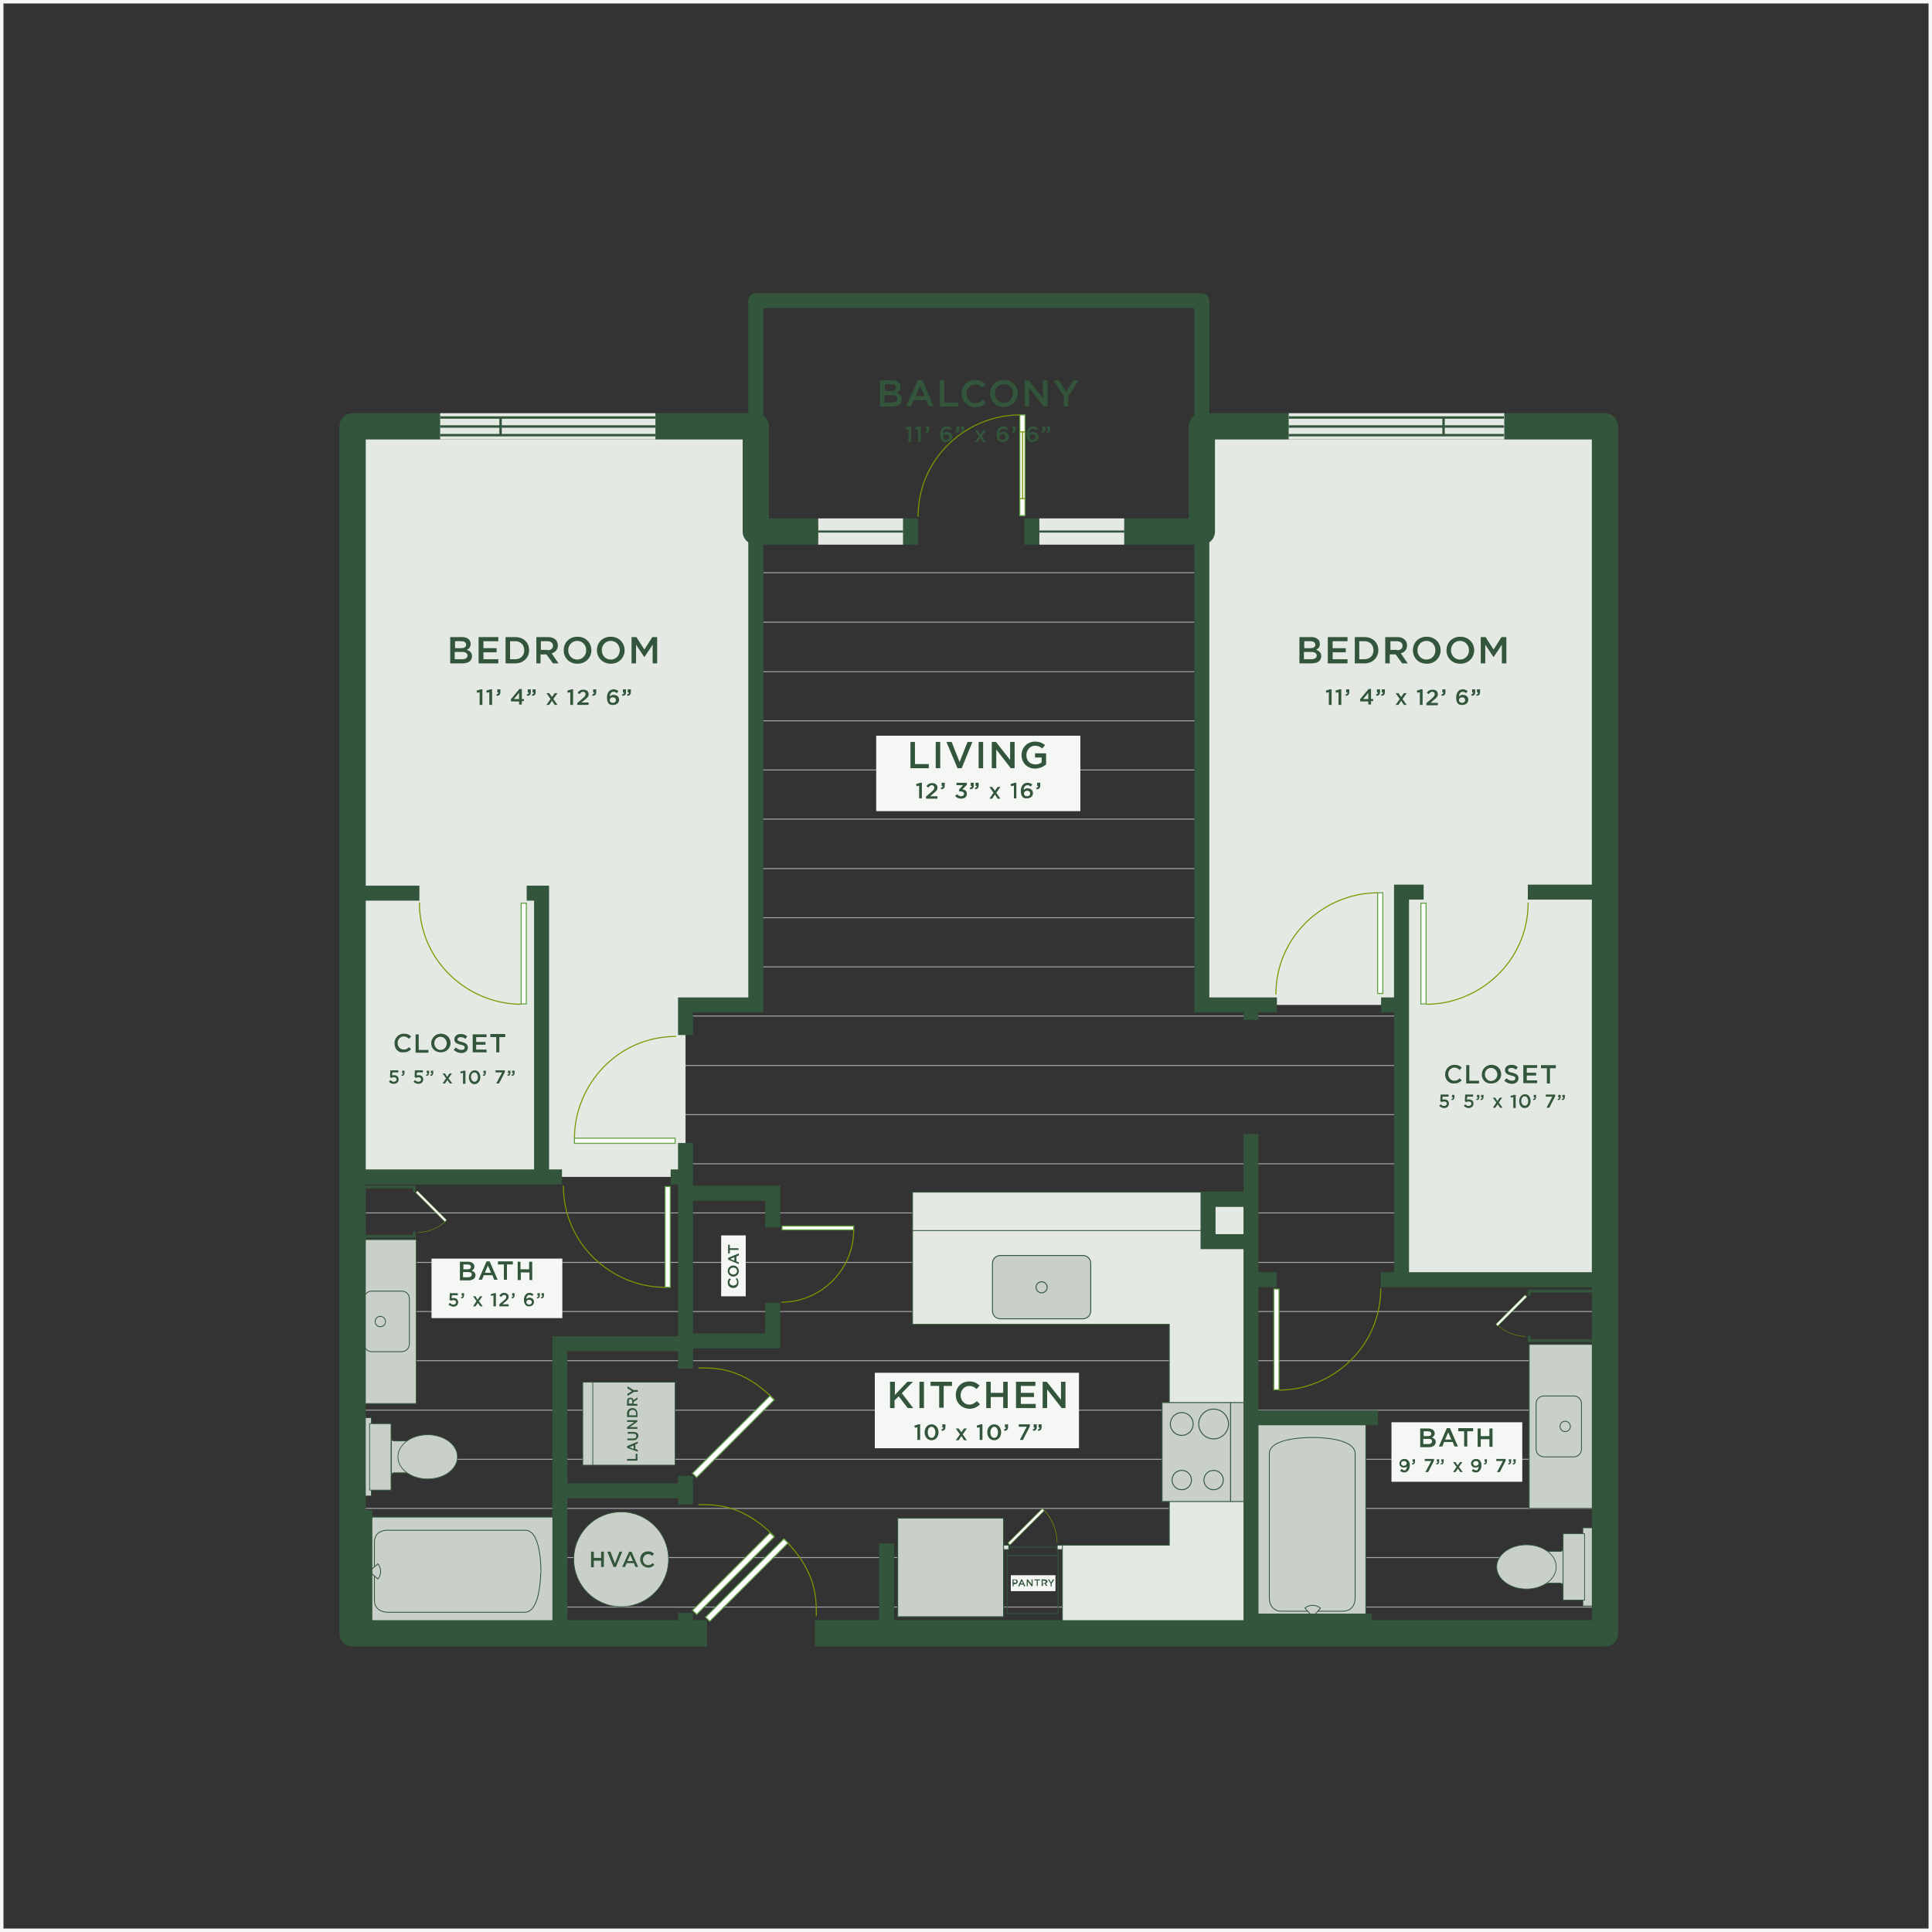 <?xml version="1.0" encoding="utf-8"?>
<!-- Generator: Adobe Illustrator 21.1.0, SVG Export Plug-In . SVG Version: 6.00 Build 0)  -->
<svg version="1.1" id="Layer_1" xmlns="http://www.w3.org/2000/svg" xmlns:xlink="http://www.w3.org/1999/xlink" x="0px" y="0px"
	 viewBox="0 0 558.3 558.3" style="enable-background:new 0 0 558.3 558.3;" xml:space="preserve">
<rect x="0" y="0" width="558.3" height="558.3" fill="#333333" stroke="none"/>
<style type="text/css">
	.fp-tyger-st0{fill:none;stroke:#A6A8AB;stroke-width:0.27;stroke-miterlimit:10;}
	.fp-tyger-st1{fill:#E4E9E4;}
	.fp-tyger-st2{fill:#E4E9E4;stroke:#32553B;stroke-width:0.27;stroke-miterlimit:10;}
	.fp-tyger-st3{fill:none;stroke:#32553B;stroke-width:0.27;stroke-miterlimit:10;}
	.fp-tyger-st4{fill:none;stroke:#799900;stroke-width:0.16;stroke-miterlimit:10;}
	.fp-tyger-st5{fill:#FFFFFF;stroke:#62A044;stroke-width:0.16;stroke-miterlimit:10;}
	.fp-tyger-st6{fill:#F5F7F5;}
	.fp-tyger-st7{enable-background:new    ;}
	.fp-tyger-st8{fill:#32553B;}
	.fp-tyger-st9{fill:none;stroke:#E4E9E4;stroke-width:7.59;stroke-linejoin:round;}
	.fp-tyger-st10{fill:#C8D0C9;stroke:#32553B;stroke-width:0.24;stroke-miterlimit:10;}
	.fp-tyger-st11{fill:#C8D0C9;stroke:#32553B;stroke-width:0.21;stroke-miterlimit:10;}
	.fp-tyger-st12{fill:#E4E9E4;stroke:#32553B;stroke-width:0.24;stroke-miterlimit:10;}
	.fp-tyger-st13{fill:#C8D0C9;stroke:#32553B;stroke-width:0.27;stroke-miterlimit:10;}
	.fp-tyger-st14{fill:none;stroke:#32553B;stroke-width:7.59;stroke-linejoin:round;}
	.fp-tyger-st15{fill:none;stroke:#32553B;stroke-width:4.33;stroke-linejoin:round;}
	.fp-tyger-st16{fill:none;stroke:#32553B;stroke-width:4.33;stroke-miterlimit:10;}
	.fp-tyger-st17{fill:none;stroke:#32553B;stroke-width:0.24;stroke-miterlimit:10;}
	.fp-tyger-st18{fill:none;stroke:#799900;stroke-width:0.3;stroke-miterlimit:10;}
	.fp-tyger-st19{fill:#FFFFFF;stroke:#62A044;stroke-width:0.3;stroke-miterlimit:10;}
	.fp-tyger-st20{fill:none;stroke:#32553B;stroke-width:0.84;stroke-miterlimit:10;}
	.fp-tyger-st21{fill:#FFFFFF;stroke:#62A044;stroke-width:0.13;stroke-miterlimit:10;}
	.fp-tyger-st22{fill:none;stroke:#799900;stroke-width:0.13;stroke-miterlimit:10;}
	.fp-tyger-st23{fill:none;stroke:#32553B;stroke-width:0.21;stroke-miterlimit:10;}
	.fp-tyger-st24{fill:#C8D0C9;stroke:#32553B;stroke-width:0.2;stroke-miterlimit:10;}
	.fp-tyger-st25{fill:none;stroke:#F5F7F5;stroke-miterlimit:10;}
</style>
<title>fp_tyger</title>
<g id="Layer_2">
	<g id="DESIGN">
		<line class="fp-tyger-st0" x1="217.7" y1="165.5" x2="347.4" y2="165.5"/>
		<line class="fp-tyger-st0" x1="217.7" y1="179.8" x2="347.2" y2="179.8"/>
		<line class="fp-tyger-st0" x1="217.7" y1="194.1" x2="346.9" y2="194.1"/>
		<line class="fp-tyger-st0" x1="217.7" y1="208.3" x2="347.2" y2="208.3"/>
		<line class="fp-tyger-st0" x1="217.7" y1="222.5" x2="347.2" y2="222.5"/>
		<line class="fp-tyger-st0" x1="217.7" y1="236.7" x2="347.2" y2="236.7"/>
		<line class="fp-tyger-st0" x1="217.7" y1="251" x2="347.2" y2="251"/>
		<line class="fp-tyger-st0" x1="217.7" y1="265.2" x2="347.2" y2="265.2"/>
		<line class="fp-tyger-st0" x1="217.7" y1="279.4" x2="347.2" y2="279.4"/>
		<line class="fp-tyger-st0" x1="198.1" y1="293.6" x2="405" y2="293.6"/>
		<line class="fp-tyger-st0" x1="193.8" y1="307.9" x2="405" y2="307.9"/>
		<line class="fp-tyger-st0" x1="193.8" y1="322.1" x2="405" y2="322.1"/>
		<line class="fp-tyger-st0" x1="193.8" y1="336.3" x2="405" y2="336.3"/>
		<line class="fp-tyger-st0" x1="361.6" y1="350.5" x2="405.5" y2="350.5"/>
		<line class="fp-tyger-st0" x1="101.9" y1="350.5" x2="349.1" y2="350.5"/>
		<line class="fp-tyger-st0" x1="101.9" y1="364.8" x2="463.7" y2="364.8"/>
		<line class="fp-tyger-st0" x1="101.9" y1="379" x2="463.7" y2="379"/>
		<line class="fp-tyger-st0" x1="101.9" y1="393.2" x2="463.7" y2="393.2"/>
		<line class="fp-tyger-st0" x1="101.9" y1="407.5" x2="463.7" y2="407.5"/>
		<line class="fp-tyger-st0" x1="101.9" y1="421.7" x2="463.7" y2="421.7"/>
		<line class="fp-tyger-st0" x1="101.9" y1="435.9" x2="463.7" y2="435.9"/>
		<line class="fp-tyger-st0" x1="307" y1="450.1" x2="463.7" y2="450.1"/>
		<line class="fp-tyger-st0" x1="101.9" y1="450.1" x2="290.1" y2="450.1"/>
		<line class="fp-tyger-st0" x1="101.9" y1="464.4" x2="463.7" y2="464.4"/>
		<polygon class="fp-tyger-st1" points="218.2,123.2 101.9,123.2 101.9,265.7 101.9,290.4 101.9,340.1 198.1,340.1 198.1,290.4 218.2,290.4 
					"/>
		<polygon class="fp-tyger-st1" points="463.7,123.2 347.3,123.2 347.3,290.4 405,290.4 405,369.8 463.6,369.8 463.6,290.4 463.7,290.4 		"/>
		<rect x="289.2" y="446.5" class="fp-tyger-st2" width="2.3" height="1.3"/>
		<rect x="305.5" y="446.5" class="fp-tyger-st2" width="3.7" height="1.3"/>
		<line class="fp-tyger-st3" x1="305.8" y1="449.5" x2="291" y2="449.5"/>
		<line class="fp-tyger-st3" x1="305.5" y1="447.1" x2="291.5" y2="447.1"/>
		<polyline class="fp-tyger-st3" points="305.8,447.8 305.8,466.3 291,466.3 291,447.8 		"/>
		<path class="fp-tyger-st4" d="M305.5,445.8c-0.1-3.4-1.3-6.7-3.6-9.2"/>
		
			<rect x="289.6" y="440.8" transform="matrix(0.707 -0.707 0.707 0.707 -225.099 338.972)" class="fp-tyger-st5" width="14" height="0.8"/>
		<rect x="292.1" y="455.2" class="fp-tyger-st6" width="12.9" height="4.6"/>
		<g class="fp-tyger-st7">
			<path class="fp-tyger-st8" d="M292.6,456.4h0.8c0.5,0,0.7,0.3,0.7,0.7v0c0,0.4-0.4,0.7-0.8,0.7h-0.4v0.6h-0.3V456.4z M293.3,457.4
				c0.3,0,0.4-0.1,0.4-0.4v0c0-0.2-0.2-0.4-0.4-0.4h-0.4v0.7H293.3z"/>
		</g>
		<g class="fp-tyger-st7">
			<path class="fp-tyger-st8" d="M295.1,456.4h0.3l0.9,2h-0.4l-0.2-0.5h-0.9l-0.2,0.5h-0.4L295.1,456.4z M295.6,457.6l-0.3-0.8l-0.3,0.8
				H295.6z"/>
			<path class="fp-tyger-st8" d="M296.7,456.4h0.3l1.1,1.4v-1.4h0.3v2h-0.3l-1.1-1.4v1.4h-0.3V456.4z"/>
			<path class="fp-tyger-st8" d="M299.5,456.7h-0.6v-0.3h1.6v0.3h-0.6v1.6h-0.3V456.7z"/>
		</g>
		<g class="fp-tyger-st7">
			<path class="fp-tyger-st8" d="M301,456.4h0.9c0.2,0,0.4,0.1,0.6,0.2c0.1,0.1,0.2,0.3,0.2,0.4v0c0,0.3-0.2,0.5-0.5,0.6l0.5,0.7h-0.4
				l-0.5-0.7h-0.4v0.7H301V456.4z M301.8,457.4c0.2,0,0.4-0.1,0.4-0.3v0c0-0.2-0.2-0.3-0.4-0.3h-0.5v0.7H301.8z"/>
		</g>
		<g class="fp-tyger-st7">
			<path class="fp-tyger-st8" d="M303.6,457.6l-0.8-1.2h0.4l0.5,0.9l0.6-0.9h0.4l-0.8,1.2v0.8h-0.3V457.6z"/>
		</g>
		<line class="fp-tyger-st9" x1="324.9" y1="153.6" x2="300.3" y2="153.6"/>
		<rect x="300.3" y="153.3" class="fp-tyger-st8" width="24.6" height="0.6"/>
		<line class="fp-tyger-st9" x1="261" y1="153.6" x2="236.4" y2="153.6"/>
		<rect x="236.4" y="153.3" class="fp-tyger-st8" width="24.6" height="0.6"/>
		<rect x="362.9" y="411.5" class="fp-tyger-st10" width="31.8" height="56.5"/>
		<path class="fp-tyger-st10" d="M379.2,415.4c0,0-12.4-0.2-12.4,4.7v41.6c0,0-0.2,3.9,3.6,3.9H388c3.8,0,3.6-3.9,3.6-3.9v-41.6
			C391.6,415.2,379.3,415.4,379.2,415.4L379.2,415.4z"/>
		<path class="fp-tyger-st10" d="M379.3,463.9c0.8,0,1.7,0.3,2.3,0.8l-2.2,2.5h-0.1l-2.2-2.5C377.6,464.2,378.5,463.9,379.3,463.9"/>
		<rect x="360.8" y="466.3" class="fp-tyger-st8" width="35.6" height="8.3"/>
		<rect x="106" y="438.4" class="fp-tyger-st10" width="53.9" height="30.4"/>
		<path class="fp-tyger-st10" d="M156.3,454c0,0,0.2-11.8-4.5-11.8H112c0,0-3.8-0.2-3.8,3.5v8.3l0,0v8.4c0,3.6,3.8,3.5,3.8,3.5h39.7
			C156.4,465.8,156.2,454,156.3,454L156.3,454z"/>
		<path class="fp-tyger-st10" d="M110,454.1c0,0.8-0.3,1.6-0.8,2.2l-2.4-2.1V454l2.4-2.1C109.7,452.5,110,453.3,110,454.1"/>
		<rect x="99.7" y="436.4" class="fp-tyger-st8" width="7.9" height="34"/>
		<rect x="441.9" y="388.5" class="fp-tyger-st10" width="21" height="47.4"/>
		<path class="fp-tyger-st10" d="M443.9,418.8v-13.2c0-1.2,1-2.2,2.2-2.2h8.7c1.2,0,2.2,1,2.2,2.2v13.2c0,1.2-1,2.2-2.2,2.2h-8.7
			C444.9,420.9,443.9,420,443.9,418.8z"/>
		<circle class="fp-tyger-st10" cx="452.3" cy="412.2" r="1.5"/>
		<rect x="99.3" y="358.2" class="fp-tyger-st10" width="21" height="47.4"/>
		<path class="fp-tyger-st10" d="M118.3,375.3v13.1c0,1.2-1,2.2-2.2,2.2h-8.7c-1.2,0-2.2-1-2.2-2.2v-13.1c0-1.2,1-2.2,2.2-2.2h8.7
			C117.4,373.1,118.3,374.1,118.3,375.3z"/>
		<circle class="fp-tyger-st10" cx="109.9" cy="381.9" r="1.5"/>
		<polyline class="fp-tyger-st11" points="462.2,464.1 457.4,464.1 457.4,441.5 462.2,441.5 		"/>
		<path class="fp-tyger-st11" d="M446.4,457.8c0.5-0.2,1-0.3,1.5-0.3h2.9c0.5,0,0.9,0.3,0.9,0.8c0,0,0,0.1,0,0.1v-11c0,0.5-0.3,0.9-0.8,0.9
			c0,0-0.1,0-0.1,0h-2.9c-0.5,0-1-0.1-1.5-0.3"/>
		<ellipse class="fp-tyger-st11" cx="441.1" cy="452.8" rx="8.6" ry="6.4"/>
		<rect x="451.7" y="443.2" class="fp-tyger-st11" width="6.2" height="19.2"/>
		<polyline class="fp-tyger-st11" points="102.6,409.7 107.3,409.7 107.3,432.3 102.6,432.3 		"/>
		<path class="fp-tyger-st11" d="M118.3,416.1c-0.5,0.2-1,0.3-1.5,0.3H114c-0.5,0-0.9-0.3-0.9-0.8c0,0,0-0.1,0-0.1v11c0-0.5,0.3-0.9,0.8-0.9
			c0,0,0.1,0,0.1,0h2.8c0.5,0,1,0.1,1.5,0.3"/>
		<ellipse class="fp-tyger-st11" cx="123.6" cy="421" rx="8.6" ry="6.4"/>
		<rect x="106.8" y="411.4" class="fp-tyger-st11" width="6.2" height="19.2"/>
		<polygon class="fp-tyger-st12" points="361.6,446.5 361.6,344.5 340,344.5 337.9,344.5 263.7,344.5 263.7,382.7 337.9,382.7 337.9,446.5 
			307,446.5 307,472 337.9,472 361.6,472 361.7,472 361.7,446.5 		"/>
		<polygon class="fp-tyger-st13" points="336.7,433.9 335.8,433.9 335.8,405.3 361.1,405.3 361.1,433.9 		"/>
		<circle class="fp-tyger-st13" cx="350.7" cy="411.5" r="4.3"/>
		<circle class="fp-tyger-st13" cx="341.5" cy="411.5" r="3.3"/>
		<circle class="fp-tyger-st13" cx="341.5" cy="427.7" r="2.8"/>
		<circle class="fp-tyger-st13" cx="350.7" cy="427.7" r="2.8"/>
		<line class="fp-tyger-st3" x1="355.6" y1="405.3" x2="355.6" y2="433.9"/>
		<path class="fp-tyger-st13" d="M315.2,365.1v13.7c0,1.3-1,2.3-2.3,2.3h-23.8c-1.3,0-2.3-1-2.3-2.3v-13.7c0-1.3,1-2.3,2.3-2.3h23.8
			C314.2,362.8,315.2,363.8,315.2,365.1z"/>
		<circle class="fp-tyger-st13" cx="301" cy="372" r="1.6"/>
		<line class="fp-tyger-st14" x1="300.3" y1="153.6" x2="296" y2="153.6"/>
		<polyline class="fp-tyger-st14" points="235.5,472 463.8,472 463.8,123.2 347.3,123.2 347.3,153.6 324.9,153.6 		"/>
		<polyline class="fp-tyger-st14" points="236.4,153.6 218.4,153.6 218.4,123.2 101.9,123.2 101.9,472 204.3,472 		"/>
		<line class="fp-tyger-st14" x1="265.3" y1="153.6" x2="261" y2="153.6"/>
		<polyline class="fp-tyger-st15" points="218.4,123.2 218.4,86.9 347.3,86.9 347.3,123.2 		"/>
		<line class="fp-tyger-st16" x1="399.1" y1="290.4" x2="405" y2="290.4"/>
		<polyline class="fp-tyger-st16" points="347.3,153.7 347.3,290.4 369,290.4 		"/>
		<polyline class="fp-tyger-st16" points="218.4,153.7 218.4,290.4 198.1,290.4 198.1,299.1 		"/>
		<polyline class="fp-tyger-st16" points="411.4,257.8 405,257.8 405,369.8 		"/>
		<line class="fp-tyger-st16" x1="463.8" y1="257.8" x2="441.5" y2="257.8"/>
		<line class="fp-tyger-st16" x1="368.9" y1="369.8" x2="361.5" y2="369.8"/>
		<line class="fp-tyger-st16" x1="463.8" y1="369.8" x2="399" y2="369.8"/>
		<line class="fp-tyger-st16" x1="361.5" y1="327.7" x2="361.5" y2="472"/>
		<polyline class="fp-tyger-st16" points="361.3,358.8 349.1,358.8 349.1,346.6 361.3,346.6 		"/>
		<line class="fp-tyger-st16" x1="361.5" y1="294.7" x2="361.5" y2="290.5"/>
		<line class="fp-tyger-st16" x1="361.6" y1="409.7" x2="398.2" y2="409.7"/>
		<line class="fp-tyger-st16" x1="198.1" y1="330.3" x2="198.1" y2="395.5"/>
		<line class="fp-tyger-st16" x1="198.1" y1="426.5" x2="198.1" y2="434.7"/>
		<line class="fp-tyger-st16" x1="198.1" y1="466.1" x2="198.1" y2="472"/>
		<polyline class="fp-tyger-st16" points="198.1,388.3 161.8,388.3 161.8,472 		"/>
		<line class="fp-tyger-st16" x1="198.1" y1="430.8" x2="161.8" y2="430.8"/>
		<line class="fp-tyger-st16" x1="193.8" y1="340.1" x2="198.1" y2="340.1"/>
		<line class="fp-tyger-st16" x1="101.9" y1="340.1" x2="162.4" y2="340.1"/>
		<polyline class="fp-tyger-st16" points="152.2,258.1 156.5,258.1 156.5,340.1 		"/>
		<line class="fp-tyger-st16" x1="121.2" y1="258.1" x2="101.9" y2="258.1"/>
		<polyline class="fp-tyger-st16" points="198.1,344.8 223.3,344.8 223.3,354.7 		"/>
		<polyline class="fp-tyger-st16" points="223.3,376.5 223.3,387.5 198.1,387.5 		"/>
		<line class="fp-tyger-st16" x1="256.2" y1="472.5" x2="256.2" y2="446"/>
		<line class="fp-tyger-st9" x1="189.4" y1="123.2" x2="127.2" y2="123.2"/>
		<rect x="127.2" y="122.9" class="fp-tyger-st8" width="62.2" height="0.7"/>
		<rect x="127.2" y="120.3" class="fp-tyger-st8" width="62.2" height="0.7"/>
		<rect x="127.2" y="125.4" class="fp-tyger-st8" width="62.2" height="0.7"/>
		<rect x="144.3" y="120.7" class="fp-tyger-st8" width="0.7" height="5.1"/>
		<line class="fp-tyger-st9" x1="372.4" y1="123.2" x2="434.7" y2="123.2"/>
		<rect x="372.4" y="122.9" class="fp-tyger-st8" width="62.2" height="0.7"/>
		<rect x="372.4" y="120.3" class="fp-tyger-st8" width="62.2" height="0.7"/>
		<rect x="372.4" y="125.4" class="fp-tyger-st8" width="62.2" height="0.7"/>
		<rect x="416.8" y="120.7" class="fp-tyger-st8" width="0.7" height="5.1"/>
		<rect x="259.4" y="438.7" class="fp-tyger-st13" width="30.6" height="28.5"/>
		<line class="fp-tyger-st17" x1="263.7" y1="355.6" x2="348.9" y2="355.6"/>
		<path class="fp-tyger-st18" d="M235.9,467c0-5,0.2-12.8-9.3-22.2"/>
		
			<rect x="199.9" y="455.8" transform="matrix(0.707 -0.707 0.707 0.707 -259.683 286.4)" class="fp-tyger-st19" width="32" height="1.7"/>
		<path class="fp-tyger-st18" d="M201.8,434.8c5,0,12.7-0.2,22,9.2"/>
		
			<rect x="196.1" y="453.9" transform="matrix(0.707 -0.707 0.707 0.707 -259.425 283.066)" class="fp-tyger-st19" width="31.7" height="1.7"/>
		<path class="fp-tyger-st18" d="M201.8,395.3c5,0,12.7-0.2,22,9.2"/>
		
			<rect x="196.1" y="414.3" transform="matrix(0.707 -0.707 0.707 0.707 -231.456 271.483)" class="fp-tyger-st19" width="31.7" height="1.7"/>
		<rect x="226" y="354.3" class="fp-tyger-st19" width="20.7" height="1.1"/>
		<path class="fp-tyger-st18" d="M246.7,355.4c0,11.5-9.4,20.9-20.9,20.9"/>
		<rect x="192.2" y="342.9" class="fp-tyger-st19" width="1.5" height="29.1"/>
		<path class="fp-tyger-st18" d="M192.2,372c-15.2,0-29.4-12.3-29.4-29.4"/>
		<rect x="368.1" y="372.5" class="fp-tyger-st19" width="1.5" height="29.1"/>
		<path class="fp-tyger-st18" d="M369.6,401.7c15.2,0,29.4-12.3,29.4-29.4"/>
		<rect x="166" y="328.9" class="fp-tyger-st19" width="29.1" height="1.5"/>
		<path class="fp-tyger-st18" d="M166,328.9c0-15.2,12.3-29.4,29.4-29.4"/>
		<rect x="398.1" y="258" class="fp-tyger-st19" width="1.5" height="29.1"/>
		<path class="fp-tyger-st18" d="M398.1,258c-15.2,0-29.4,12.3-29.4,29.4"/>
		<rect x="410.6" y="261" class="fp-tyger-st19" width="1.5" height="29.1"/>
		<path class="fp-tyger-st18" d="M412.2,290.2c15.2,0,29.4-12.3,29.4-29.4"/>
		<rect x="150.6" y="261" class="fp-tyger-st19" width="1.5" height="29.1"/>
		<path class="fp-tyger-st18" d="M150.6,290.2c-15.2,0-29.4-12.3-29.4-29.4"/>
		<rect x="294.7" y="119.9" class="fp-tyger-st19" width="1.5" height="29.1"/>
		<path class="fp-tyger-st18" d="M294.7,119.9c-15.2,0-29.4,12.3-29.4,29.4"/>
		<line class="fp-tyger-st18" x1="294.7" y1="124.8" x2="296.2" y2="124.8"/>
		<line class="fp-tyger-st18" x1="294.7" y1="144.1" x2="296.2" y2="144.1"/>
		<line class="fp-tyger-st18" x1="295.5" y1="124.8" x2="295.5" y2="144.1"/>
		<polyline class="fp-tyger-st20" points="460.3,387.4 441.9,387.4 441.9,386 		"/>
		<polyline class="fp-tyger-st20" points="460.3,373.1 441.9,373.1 441.9,374.5 		"/>
		
			<rect x="430.9" y="378.3" transform="matrix(0.707 -0.707 0.707 0.707 -139.801 419.848)" class="fp-tyger-st21" width="11.9" height="0.7"/>
		<path class="fp-tyger-st22" d="M440.8,386.2c-2.9-0.1-5.7-1.2-7.9-3.1"/>
		<polyline class="fp-tyger-st20" points="101.2,343 119.7,343 119.7,344.5 		"/>
		<polyline class="fp-tyger-st20" points="101.2,357.3 119.7,357.3 119.7,355.9 		"/>
		
			<rect x="124.3" y="342.7" transform="matrix(0.707 -0.707 0.707 0.707 -210.027 190.231)" class="fp-tyger-st21" width="0.7" height="11.9"/>
		<path class="fp-tyger-st22" d="M120.7,356.2c2.9-0.1,5.7-1.2,7.9-3.1"/>
		<rect x="168.4" y="399.4" class="fp-tyger-st11" width="26.7" height="24"/>
		<line class="fp-tyger-st23" x1="171.3" y1="423.4" x2="171.3" y2="399.4"/>
		<rect x="402.1" y="411" class="fp-tyger-st6" width="37.8" height="17.2"/>
		<rect x="124.7" y="363.7" class="fp-tyger-st6" width="37.8" height="17.2"/>
		<rect x="253.2" y="212.6" class="fp-tyger-st6" width="59" height="21.8"/>
		<rect x="252.8" y="396.7" class="fp-tyger-st6" width="59" height="21.8"/>
		<rect x="208.4" y="357" class="fp-tyger-st6" width="7.1" height="17.6"/>
		<g class="fp-tyger-st7">
			<path class="fp-tyger-st8" d="M211.9,372.2L211.9,372.2c-0.9,0-1.6-0.6-1.6-1.6c0-0.6,0.2-0.9,0.5-1.2l0.4,0.3c-0.2,0.2-0.4,0.5-0.4,0.8
				c0,0.6,0.5,1,1.1,1h0c0.6,0,1.1-0.4,1.1-1c0-0.4-0.1-0.6-0.4-0.9l0.3-0.3c0.3,0.3,0.5,0.7,0.5,1.2
				C213.5,371.5,212.8,372.2,211.9,372.2z"/>
		</g>
		<g class="fp-tyger-st7">
			<path class="fp-tyger-st8" d="M211.9,368.9L211.9,368.9c-0.9,0-1.6-0.7-1.6-1.6s0.7-1.6,1.6-1.6h0c0.9,0,1.6,0.7,1.6,1.6
				S212.8,368.9,211.9,368.9z M211.9,366.3L211.9,366.3c-0.6,0-1.1,0.4-1.1,1c0,0.6,0.5,1,1.1,1h0c0.6,0,1.1-0.4,1.1-1
				C213,366.7,212.5,366.3,211.9,366.3z"/>
		</g>
		<g class="fp-tyger-st7">
			<path class="fp-tyger-st8" d="M210.4,364v-0.5l3.1-1.3v0.6l-0.7,0.3v1.4l0.7,0.3v0.5L210.4,364z M212.2,363.3l-1.2,0.5l1.2,0.5V363.3z"/>
		</g>
		<g class="fp-tyger-st7">
			<path class="fp-tyger-st8" d="M210.9,361.2v1h-0.5v-2.5h0.5v1h2.5v0.5H210.9z"/>
		</g>
		<g class="fp-tyger-st7">
			<path class="fp-tyger-st8" d="M130.1,184.1h3.4c0.9,0,1.5,0.2,2,0.7c0.3,0.3,0.5,0.7,0.5,1.3v0c0,0.9-0.5,1.4-1.1,1.7
				c0.9,0.3,1.5,0.8,1.5,1.8v0c0,1.4-1.1,2.1-2.8,2.1h-3.5V184.1z M134.7,186.3c0-0.6-0.5-1-1.3-1h-1.9v2h1.8
				C134.1,187.3,134.7,187,134.7,186.3L134.7,186.3z M133.5,188.4h-2.1v2.1h2.2c0.9,0,1.5-0.4,1.5-1v0
				C135.1,188.8,134.6,188.4,133.5,188.4z"/>
			<path class="fp-tyger-st8" d="M138.4,184.1h5.6v1.2h-4.3v2h3.8v1.2h-3.8v2h4.3v1.2h-5.7V184.1z"/>
			<path class="fp-tyger-st8" d="M146.1,184.1h2.8c2.4,0,4,1.6,4,3.8v0c0,2.1-1.6,3.8-4,3.8h-2.8V184.1z M147.4,185.3v5.2h1.5
				c1.6,0,2.6-1.1,2.6-2.6v0c0-1.5-1-2.6-2.6-2.6H147.4z"/>
			<path class="fp-tyger-st8" d="M155,184.1h3.4c1,0,1.7,0.3,2.2,0.8c0.4,0.4,0.6,1,0.6,1.6v0c0,1.2-0.7,2-1.8,2.3l2,2.9h-1.6l-1.9-2.6h-1.7
				v2.6H155V184.1z M158.2,187.9c1,0,1.6-0.5,1.6-1.3v0c0-0.8-0.6-1.3-1.6-1.3h-1.9v2.5H158.2z"/>
			<path class="fp-tyger-st8" d="M162.9,187.9L162.9,187.9c0-2.2,1.6-3.9,4-3.9s4,1.8,4,3.9v0c0,2.1-1.6,3.9-4,3.9
				C164.5,191.8,162.9,190.1,162.9,187.9z M169.4,187.9L169.4,187.9c0-1.5-1.1-2.7-2.6-2.7c-1.5,0-2.6,1.2-2.6,2.7v0
				c0,1.5,1.1,2.7,2.6,2.7S169.4,189.4,169.4,187.9z"/>
			<path class="fp-tyger-st8" d="M172.5,187.9L172.5,187.9c0-2.2,1.6-3.9,4-3.9s4,1.8,4,3.9v0c0,2.1-1.6,3.9-4,3.9
				C174.2,191.8,172.5,190.1,172.5,187.9z M179.1,187.9L179.1,187.9c0-1.5-1.1-2.7-2.6-2.7c-1.5,0-2.6,1.2-2.6,2.7v0
				c0,1.5,1.1,2.7,2.6,2.7S179.1,189.4,179.1,187.9z"/>
			<path class="fp-tyger-st8" d="M182.5,184.1h1.4l2.3,3.6l2.3-3.6h1.4v7.6h-1.3v-5.4l-2.4,3.6h0l-2.4-3.6v5.4h-1.3V184.1z"/>
		</g>
		<g class="fp-tyger-st7">
			<path class="fp-tyger-st8" d="M138.7,200l-0.8,0.2l-0.2-0.6l1.2-0.4h0.5v4.5h-0.8V200z"/>
			<path class="fp-tyger-st8" d="M141.5,200l-0.8,0.2l-0.2-0.6l1.2-0.4h0.5v4.5h-0.8V200z"/>
			<path class="fp-tyger-st8" d="M143.4,200.7c0.4-0.1,0.6-0.3,0.6-0.6h-0.3v-0.9h0.9v0.8c0,0.7-0.3,1-1,1.1L143.4,200.7z"/>
			<path class="fp-tyger-st8" d="M150,202.7h-2.3l-0.1-0.6l2.5-3h0.7v2.9h0.6v0.6h-0.6v1H150V202.7z M150,202v-1.8l-1.5,1.8H150z"/>
			<path class="fp-tyger-st8" d="M152.2,200.7c0.4-0.1,0.6-0.3,0.6-0.6h-0.3v-0.9h0.9v0.8c0,0.7-0.3,1-1,1.1L152.2,200.7z M153.7,200.7
				c0.4-0.1,0.6-0.3,0.5-0.6h-0.3v-0.9h0.9v0.8c0,0.7-0.3,1-1,1.1L153.7,200.7z"/>
			<path class="fp-tyger-st8" d="M159.5,201.4l0.8-1.1h0.8l-1.2,1.7l1.2,1.7h-0.8l-0.8-1.2l-0.8,1.2h-0.8l1.2-1.7l-1.2-1.7h0.8L159.5,201.4z"
				/>
			<path class="fp-tyger-st8" d="M164.9,200l-0.8,0.2l-0.2-0.6l1.2-0.4h0.5v4.5h-0.8V200z"/>
			<path class="fp-tyger-st8" d="M166.9,203.1l1.5-1.3c0.6-0.5,0.8-0.8,0.8-1.2c0-0.4-0.3-0.7-0.7-0.7s-0.7,0.2-1,0.7l-0.6-0.4
				c0.4-0.6,0.9-0.9,1.7-0.9c0.9,0,1.5,0.5,1.5,1.3v0c0,0.7-0.4,1.1-1.2,1.7L168,203h2.1v0.7h-3.3V203.1z"/>
			<path class="fp-tyger-st8" d="M171.1,200.7c0.4-0.1,0.6-0.3,0.6-0.6h-0.3v-0.9h0.9v0.8c0,0.7-0.3,1-1,1.1L171.1,200.7z"/>
			<path class="fp-tyger-st8" d="M175.9,203.3c-0.3-0.3-0.5-0.8-0.5-1.7v0c0-1.4,0.7-2.4,1.9-2.4c0.6,0,1,0.2,1.4,0.5l-0.4,0.6
				c-0.3-0.2-0.6-0.4-1-0.4c-0.8,0-1.1,0.8-1.1,1.4c0.3-0.3,0.6-0.5,1.1-0.5c0.9,0,1.6,0.5,1.6,1.4v0c0,0.9-0.7,1.5-1.7,1.5
				C176.6,203.8,176.2,203.6,175.9,203.3z M178,202.3L178,202.3c0-0.5-0.4-0.8-0.9-0.8c-0.6,0-0.9,0.4-0.9,0.8v0
				c0,0.5,0.4,0.8,0.9,0.8C177.7,203.1,178,202.7,178,202.3z"/>
			<path class="fp-tyger-st8" d="M179.7,200.7c0.4-0.1,0.6-0.3,0.6-0.6h-0.3v-0.9h0.9v0.8c0,0.7-0.3,1-1,1.1L179.7,200.7z M181.2,200.7
				c0.4-0.1,0.6-0.3,0.5-0.6h-0.3v-0.9h0.9v0.8c0,0.7-0.3,1-1,1.1L181.2,200.7z"/>
		</g>
		<g class="fp-tyger-st7">
			<path class="fp-tyger-st8" d="M375.5,184.1h3.4c0.9,0,1.5,0.2,2,0.7c0.3,0.3,0.5,0.7,0.5,1.3v0c0,0.9-0.5,1.4-1.1,1.7
				c0.9,0.3,1.5,0.8,1.5,1.8v0c0,1.4-1.1,2.1-2.8,2.1h-3.5V184.1z M380.1,186.3c0-0.6-0.5-1-1.3-1h-1.9v2h1.8
				C379.5,187.3,380.1,187,380.1,186.3L380.1,186.3z M378.9,188.4h-2.1v2.1h2.2c0.9,0,1.5-0.4,1.5-1v0
				C380.5,188.8,380,188.4,378.9,188.4z"/>
			<path class="fp-tyger-st8" d="M383.8,184.1h5.6v1.2h-4.3v2h3.8v1.2h-3.8v2h4.3v1.2h-5.7V184.1z"/>
			<path class="fp-tyger-st8" d="M391.5,184.1h2.8c2.4,0,4,1.6,4,3.8v0c0,2.1-1.6,3.8-4,3.8h-2.8V184.1z M392.8,185.3v5.2h1.5
				c1.6,0,2.6-1.1,2.6-2.6v0c0-1.5-1-2.6-2.6-2.6H392.8z"/>
			<path class="fp-tyger-st8" d="M400.4,184.1h3.4c1,0,1.7,0.3,2.2,0.8c0.4,0.4,0.6,1,0.6,1.6v0c0,1.2-0.7,2-1.8,2.3l2,2.9h-1.6l-1.9-2.6
				h-1.7v2.6h-1.3V184.1z M403.7,187.9c1,0,1.6-0.5,1.6-1.3v0c0-0.8-0.6-1.3-1.6-1.3h-1.9v2.5H403.7z"/>
			<path class="fp-tyger-st8" d="M408.3,187.9L408.3,187.9c0-2.2,1.6-3.9,4-3.9s4,1.8,4,3.9v0c0,2.1-1.6,3.9-4,3.9
				C409.9,191.8,408.3,190.1,408.3,187.9z M414.8,187.9L414.8,187.9c0-1.5-1.1-2.7-2.6-2.7c-1.5,0-2.6,1.2-2.6,2.7v0
				c0,1.5,1.1,2.7,2.6,2.7S414.8,189.4,414.8,187.9z"/>
			<path class="fp-tyger-st8" d="M418,187.9L418,187.9c0-2.2,1.6-3.9,4-3.9s4,1.8,4,3.9v0c0,2.1-1.6,3.9-4,3.9
				C419.6,191.8,418,190.1,418,187.9z M424.5,187.9L424.5,187.9c0-1.5-1.1-2.7-2.6-2.7c-1.5,0-2.6,1.2-2.6,2.7v0
				c0,1.5,1.1,2.7,2.6,2.7S424.5,189.4,424.5,187.9z"/>
			<path class="fp-tyger-st8" d="M427.9,184.1h1.4l2.3,3.6l2.3-3.6h1.4v7.6h-1.3v-5.4l-2.4,3.6h0l-2.4-3.6v5.4h-1.3V184.1z"/>
		</g>
		<g class="fp-tyger-st7">
			<path class="fp-tyger-st8" d="M384.1,200l-0.8,0.2l-0.2-0.6l1.2-0.4h0.5v4.5h-0.8V200z"/>
			<path class="fp-tyger-st8" d="M386.9,200l-0.8,0.2l-0.2-0.6l1.2-0.4h0.5v4.5h-0.8V200z"/>
			<path class="fp-tyger-st8" d="M388.8,200.7c0.4-0.1,0.6-0.3,0.6-0.6H389v-0.9h0.9v0.8c0,0.7-0.3,1-1,1.1L388.8,200.7z"/>
			<path class="fp-tyger-st8" d="M395.4,202.7h-2.3l-0.1-0.6l2.5-3h0.7v2.9h0.6v0.6h-0.6v1h-0.8V202.7z M395.4,202v-1.8l-1.5,1.8H395.4z"/>
			<path class="fp-tyger-st8" d="M397.6,200.7c0.4-0.1,0.6-0.3,0.6-0.6h-0.3v-0.9h0.9v0.8c0,0.7-0.3,1-1,1.1L397.6,200.7z M399.1,200.7
				c0.4-0.1,0.6-0.3,0.5-0.6h-0.3v-0.9h0.9v0.8c0,0.7-0.3,1-1,1.1L399.1,200.7z"/>
			<path class="fp-tyger-st8" d="M404.9,201.4l0.8-1.1h0.8l-1.2,1.7l1.2,1.7h-0.8l-0.8-1.2l-0.8,1.2h-0.8l1.2-1.7l-1.2-1.7h0.8L404.9,201.4z"
				/>
			<path class="fp-tyger-st8" d="M410.4,200l-0.8,0.2l-0.2-0.6l1.2-0.4h0.5v4.5h-0.8V200z"/>
			<path class="fp-tyger-st8" d="M412.3,203.1l1.5-1.3c0.6-0.5,0.8-0.8,0.8-1.2c0-0.4-0.3-0.7-0.7-0.7s-0.7,0.2-1,0.7l-0.6-0.4
				c0.4-0.6,0.9-0.9,1.7-0.9c0.9,0,1.5,0.5,1.5,1.3v0c0,0.7-0.4,1.1-1.2,1.7l-0.9,0.8h2.1v0.7h-3.3V203.1z"/>
			<path class="fp-tyger-st8" d="M416.5,200.7c0.4-0.1,0.6-0.3,0.6-0.6h-0.3v-0.9h0.9v0.8c0,0.7-0.3,1-1,1.1L416.5,200.7z"/>
			<path class="fp-tyger-st8" d="M421.3,203.3c-0.3-0.3-0.5-0.8-0.5-1.7v0c0-1.4,0.7-2.4,1.9-2.4c0.6,0,1,0.2,1.4,0.5l-0.4,0.6
				c-0.3-0.2-0.6-0.4-1-0.4c-0.8,0-1.1,0.8-1.1,1.4c0.3-0.3,0.6-0.5,1.1-0.5c0.9,0,1.6,0.5,1.6,1.4v0c0,0.9-0.7,1.5-1.7,1.5
				C422,203.8,421.6,203.6,421.3,203.3z M423.4,202.3L423.4,202.3c0-0.5-0.4-0.8-0.9-0.8c-0.6,0-0.9,0.4-0.9,0.8v0
				c0,0.5,0.4,0.8,0.9,0.8C423.1,203.1,423.4,202.7,423.4,202.3z"/>
			<path class="fp-tyger-st8" d="M425.1,200.7c0.4-0.1,0.6-0.3,0.6-0.6h-0.3v-0.9h0.9v0.8c0,0.7-0.3,1-1,1.1L425.1,200.7z M426.6,200.7
				c0.4-0.1,0.6-0.3,0.5-0.6h-0.3v-0.9h0.9v0.8c0,0.7-0.3,1-1,1.1L426.6,200.7z"/>
		</g>
		<circle class="fp-tyger-st24" cx="179.5" cy="450.6" r="13.7"/>
		<g class="fp-tyger-st7">
			<path class="fp-tyger-st8" d="M170.8,448.4h0.8v1.8h2.1v-1.8h0.8v4.4h-0.8V451h-2.1v1.9h-0.8V448.4z"/>
		</g>
		<g class="fp-tyger-st7">
			<path class="fp-tyger-st8" d="M175.5,448.4h0.9l1.3,3.4l1.3-3.4h0.8l-1.8,4.4h-0.7L175.5,448.4z"/>
		</g>
		<g class="fp-tyger-st7">
			<path class="fp-tyger-st8" d="M181.8,448.4h0.7l1.9,4.4h-0.8l-0.4-1.1h-2.1l-0.5,1.1h-0.8L181.8,448.4z M182.9,451.1l-0.8-1.8l-0.8,1.8
				H182.9z"/>
		</g>
		<g class="fp-tyger-st7">
			<path class="fp-tyger-st8" d="M185,450.6L185,450.6c0-1.3,0.9-2.3,2.3-2.3c0.8,0,1.3,0.3,1.7,0.7l-0.5,0.6c-0.4-0.3-0.7-0.5-1.2-0.5
				c-0.8,0-1.5,0.7-1.5,1.6v0c0,0.9,0.6,1.6,1.5,1.6c0.5,0,0.9-0.2,1.3-0.6l0.5,0.5c-0.5,0.5-1,0.8-1.8,0.8
				C185.9,452.9,185,451.9,185,450.6z"/>
		</g>
		<g class="fp-tyger-st7">
			<path class="fp-tyger-st8" d="M254.3,109.9h3.4c0.9,0,1.5,0.2,2,0.7c0.3,0.3,0.5,0.7,0.5,1.3v0c0,0.9-0.5,1.4-1.1,1.7
				c0.9,0.3,1.5,0.8,1.5,1.8v0c0,1.4-1.1,2.1-2.8,2.1h-3.5V109.9z M258.9,112c0-0.6-0.5-1-1.3-1h-1.9v2h1.8
				C258.3,113.1,258.9,112.8,258.9,112L258.9,112z M257.7,114.2h-2.1v2.1h2.2c0.9,0,1.5-0.4,1.5-1v0
				C259.3,114.6,258.8,114.2,257.7,114.2z"/>
			<path class="fp-tyger-st8" d="M265.3,109.8h1.2l3.3,7.6h-1.4l-0.8-1.8h-3.6l-0.8,1.8h-1.4L265.3,109.8z M267.2,114.5l-1.3-3l-1.3,3H267.2z
				"/>
		</g>
		<g class="fp-tyger-st7">
			<path class="fp-tyger-st8" d="M271.6,109.9h1.3v6.4h4v1.2h-5.3V109.9z"/>
		</g>
		<g class="fp-tyger-st7">
			<path class="fp-tyger-st8" d="M277.9,113.7L277.9,113.7c0-2.2,1.6-3.9,3.9-3.9c1.4,0,2.2,0.5,3,1.2l-0.9,1c-0.6-0.6-1.3-0.9-2.1-0.9
				c-1.4,0-2.5,1.2-2.5,2.7v0c0,1.5,1.1,2.7,2.5,2.7c0.9,0,1.5-0.4,2.2-1l0.9,0.9c-0.8,0.8-1.7,1.3-3.1,1.3
				C279.6,117.6,277.9,115.9,277.9,113.7z"/>
		</g>
		<g class="fp-tyger-st7">
			<path class="fp-tyger-st8" d="M286.1,113.7L286.1,113.7c0-2.2,1.6-3.9,4-3.9s4,1.8,4,3.9v0c0,2.1-1.6,3.9-4,3.9S286.1,115.8,286.1,113.7z
				 M292.7,113.7L292.7,113.7c0-1.5-1.1-2.7-2.6-2.7s-2.6,1.2-2.6,2.7v0c0,1.5,1.1,2.7,2.6,2.7S292.7,115.2,292.7,113.7z"/>
			<path class="fp-tyger-st8" d="M296.1,109.9h1.2l4.1,5.2v-5.2h1.3v7.6h-1.1l-4.2-5.4v5.4h-1.3V109.9z"/>
			<path class="fp-tyger-st8" d="M307.4,114.5l-3-4.6h1.6l2.1,3.3l2.1-3.3h1.5l-3,4.6v3h-1.3V114.5z"/>
		</g>
		<g class="fp-tyger-st7">
			<path class="fp-tyger-st8" d="M262.6,124l-0.8,0.2l-0.2-0.6l1.2-0.4h0.5v4.5h-0.8V124z"/>
			<path class="fp-tyger-st8" d="M265.4,124l-0.8,0.2l-0.2-0.6l1.2-0.4h0.5v4.5h-0.8V124z"/>
			<path class="fp-tyger-st8" d="M267.3,124.7c0.4-0.1,0.6-0.3,0.6-0.6h-0.3v-0.9h0.9v0.8c0,0.7-0.3,1-1,1.1L267.3,124.7z"/>
			<path class="fp-tyger-st8" d="M272.2,127.3c-0.3-0.3-0.5-0.8-0.5-1.7v0c0-1.4,0.7-2.4,1.9-2.4c0.6,0,1,0.2,1.4,0.5l-0.4,0.6
				c-0.3-0.2-0.6-0.4-1-0.4c-0.8,0-1.1,0.8-1.1,1.4c0.3-0.3,0.6-0.5,1.1-0.5c0.9,0,1.6,0.5,1.6,1.4v0c0,0.9-0.7,1.5-1.7,1.5
				C272.9,127.8,272.5,127.6,272.2,127.3z M274.3,126.3L274.3,126.3c0-0.5-0.4-0.8-0.9-0.8c-0.6,0-0.9,0.4-0.9,0.8v0
				c0,0.5,0.4,0.8,0.9,0.8C274,127.1,274.3,126.8,274.3,126.3z"/>
			<path class="fp-tyger-st8" d="M276,124.7c0.4-0.1,0.6-0.3,0.6-0.6h-0.3v-0.9h0.9v0.8c0,0.7-0.3,1-1,1.1L276,124.7z M277.5,124.7
				c0.4-0.1,0.6-0.3,0.5-0.6h-0.3v-0.9h0.9v0.8c0,0.7-0.3,1-1,1.1L277.5,124.7z"/>
			<path class="fp-tyger-st8" d="M283.3,125.5l0.8-1.1h0.8l-1.2,1.7l1.2,1.7h-0.8l-0.8-1.2l-0.8,1.2h-0.8l1.2-1.7l-1.2-1.7h0.8L283.3,125.5z"
				/>
			<path class="fp-tyger-st8" d="M288.5,127.3c-0.3-0.3-0.5-0.8-0.5-1.7v0c0-1.4,0.7-2.4,1.9-2.4c0.6,0,1,0.2,1.4,0.5l-0.4,0.6
				c-0.3-0.2-0.6-0.4-1-0.4c-0.8,0-1.1,0.8-1.1,1.4c0.3-0.3,0.6-0.5,1.1-0.5c0.9,0,1.6,0.5,1.6,1.4v0c0,0.9-0.7,1.5-1.7,1.5
				C289.2,127.8,288.8,127.6,288.5,127.3z M290.6,126.3L290.6,126.3c0-0.5-0.4-0.8-0.9-0.8c-0.6,0-0.9,0.4-0.9,0.8v0
				c0,0.5,0.4,0.8,0.9,0.8C290.3,127.1,290.6,126.8,290.6,126.3z"/>
			<path class="fp-tyger-st8" d="M292.3,124.7c0.4-0.1,0.6-0.3,0.6-0.6h-0.3v-0.9h0.9v0.8c0,0.7-0.3,1-1,1.1L292.3,124.7z"/>
			<path class="fp-tyger-st8" d="M297.1,127.3c-0.3-0.3-0.5-0.8-0.5-1.7v0c0-1.4,0.7-2.4,1.9-2.4c0.6,0,1,0.2,1.4,0.5l-0.4,0.6
				c-0.3-0.2-0.6-0.4-1-0.4c-0.8,0-1.1,0.8-1.1,1.4c0.3-0.3,0.6-0.5,1.1-0.5c0.9,0,1.6,0.5,1.6,1.4v0c0,0.9-0.7,1.5-1.7,1.5
				C297.8,127.8,297.4,127.6,297.1,127.3z M299.3,126.3L299.3,126.3c0-0.5-0.4-0.8-0.9-0.8c-0.6,0-0.9,0.4-0.9,0.8v0
				c0,0.5,0.4,0.8,0.9,0.8C298.9,127.1,299.3,126.8,299.3,126.3z"/>
			<path class="fp-tyger-st8" d="M300.9,124.7c0.4-0.1,0.6-0.3,0.6-0.6h-0.3v-0.9h0.9v0.8c0,0.7-0.3,1-1,1.1L300.9,124.7z M302.4,124.7
				c0.4-0.1,0.6-0.3,0.5-0.6h-0.3v-0.9h0.9v0.8c0,0.7-0.3,1-1,1.1L302.4,124.7z"/>
		</g>
		<g class="fp-tyger-st7">
			<path class="fp-tyger-st8" d="M263.1,214.4h1.3v6.4h4v1.2h-5.3V214.4z"/>
			<path class="fp-tyger-st8" d="M270.4,214.4h1.3v7.6h-1.3V214.4z"/>
			<path class="fp-tyger-st8" d="M273.5,214.4h1.5l2.3,5.8l2.3-5.8h1.4l-3.1,7.6h-1.2L273.5,214.4z"/>
			<path class="fp-tyger-st8" d="M282.8,214.4h1.3v7.6h-1.3V214.4z"/>
			<path class="fp-tyger-st8" d="M286.6,214.4h1.2l4.1,5.2v-5.2h1.3v7.6h-1.1l-4.2-5.4v5.4h-1.3V214.4z"/>
			<path class="fp-tyger-st8" d="M295.2,218.2L295.2,218.2c0-2.1,1.6-3.9,3.9-3.9c1.3,0,2.1,0.4,2.9,1l-0.8,1c-0.6-0.5-1.2-0.8-2.1-0.8
				c-1.4,0-2.5,1.2-2.5,2.7v0c0,1.6,1,2.7,2.6,2.7c0.7,0,1.4-0.2,1.8-0.6v-1.4h-1.9v-1.2h3.2v3.2c-0.7,0.6-1.8,1.2-3.2,1.2
				C296.8,222.1,295.2,220.4,295.2,218.2z"/>
		</g>
		<g class="fp-tyger-st7">
			<path class="fp-tyger-st8" d="M265.7,227l-0.8,0.2l-0.2-0.6l1.2-0.4h0.5v4.5h-0.8V227z"/>
			<path class="fp-tyger-st8" d="M267.7,230.1l1.5-1.3c0.6-0.5,0.8-0.8,0.8-1.2c0-0.4-0.3-0.7-0.7-0.7s-0.7,0.2-1,0.7l-0.6-0.4
				c0.4-0.6,0.9-0.9,1.7-0.9c0.9,0,1.5,0.5,1.5,1.3v0c0,0.7-0.4,1.1-1.2,1.7l-0.9,0.8h2.1v0.7h-3.3V230.1z"/>
			<path class="fp-tyger-st8" d="M271.8,227.7c0.4-0.1,0.6-0.3,0.6-0.6h-0.3v-0.9h0.9v0.8c0,0.7-0.3,1-1,1.1L271.8,227.7z"/>
			<path class="fp-tyger-st8" d="M276,230l0.6-0.5c0.3,0.4,0.7,0.6,1.2,0.6c0.4,0,0.8-0.3,0.8-0.7v0c0-0.4-0.4-0.7-1-0.7h-0.4l-0.1-0.5
				l1.2-1.3h-1.9v-0.7h3v0.6l-1.3,1.3c0.7,0.1,1.3,0.4,1.3,1.3v0c0,0.8-0.6,1.4-1.6,1.4C277,230.8,276.4,230.5,276,230z"/>
			<path class="fp-tyger-st8" d="M280.2,227.7c0.4-0.1,0.6-0.3,0.6-0.6h-0.3v-0.9h0.9v0.8c0,0.7-0.3,1-1,1.1L280.2,227.7z M281.7,227.7
				c0.4-0.1,0.6-0.3,0.5-0.6h-0.3v-0.9h0.9v0.8c0,0.7-0.3,1-1,1.1L281.7,227.7z"/>
			<path class="fp-tyger-st8" d="M287.5,228.5l0.8-1.1h0.8l-1.2,1.7l1.2,1.7h-0.8l-0.8-1.2l-0.8,1.2h-0.8l1.2-1.7l-1.2-1.7h0.8L287.5,228.5z"
				/>
			<path class="fp-tyger-st8" d="M293,227l-0.8,0.2l-0.2-0.6l1.2-0.4h0.5v4.5H293V227z"/>
			<path class="fp-tyger-st8" d="M295.5,230.3c-0.3-0.3-0.5-0.8-0.5-1.7v0c0-1.4,0.7-2.4,1.9-2.4c0.6,0,1,0.2,1.4,0.5l-0.4,0.6
				c-0.3-0.2-0.6-0.4-1-0.4c-0.8,0-1.1,0.8-1.1,1.4c0.3-0.3,0.6-0.5,1.1-0.5c0.9,0,1.6,0.5,1.6,1.4v0c0,0.9-0.7,1.5-1.7,1.5
				C296.2,230.8,295.8,230.6,295.5,230.3z M297.7,229.3L297.7,229.3c0-0.5-0.4-0.8-0.9-0.8s-0.9,0.4-0.9,0.8v0
				c0,0.5,0.4,0.8,0.9,0.8S297.7,229.8,297.7,229.3z"/>
			<path class="fp-tyger-st8" d="M299.4,227.7c0.4-0.1,0.6-0.3,0.6-0.6h-0.3v-0.9h0.9v0.8c0,0.7-0.3,1-1,1.1L299.4,227.7z"/>
		</g>
		<g class="fp-tyger-st7">
			<path class="fp-tyger-st8" d="M257.3,399.3h1.3v3.8l3.6-3.8h1.6l-3.2,3.3l3.3,4.3h-1.6l-2.6-3.4l-1.2,1.2v2.2h-1.3V399.3z"/>
			<path class="fp-tyger-st8" d="M265.7,399.3h1.3v7.6h-1.3V399.3z"/>
		</g>
		<g class="fp-tyger-st7">
			<path class="fp-tyger-st8" d="M271.3,400.5h-2.4v-1.2h6.2v1.2h-2.4v6.3h-1.3V400.5z"/>
		</g>
		<g class="fp-tyger-st7">
			<path class="fp-tyger-st8" d="M276.2,403.1L276.2,403.1c0-2.2,1.6-3.9,3.9-3.9c1.4,0,2.2,0.5,3,1.2l-0.9,1c-0.6-0.6-1.3-0.9-2.1-0.9
				c-1.4,0-2.5,1.2-2.5,2.7v0c0,1.5,1.1,2.7,2.5,2.7c0.9,0,1.5-0.4,2.2-1l0.9,0.9c-0.8,0.8-1.7,1.3-3.1,1.3
				C277.8,407,276.2,405.3,276.2,403.1z"/>
			<path class="fp-tyger-st8" d="M285,399.3h1.3v3.2h3.6v-3.2h1.3v7.6h-1.3v-3.2h-3.6v3.2H285V399.3z"/>
			<path class="fp-tyger-st8" d="M293.6,399.3h5.6v1.2H295v2h3.8v1.2H295v2h4.3v1.2h-5.7V399.3z"/>
			<path class="fp-tyger-st8" d="M301.3,399.3h1.2l4.1,5.2v-5.2h1.3v7.6h-1.1l-4.2-5.4v5.4h-1.3V399.3z"/>
		</g>
		<g class="fp-tyger-st7">
			<path class="fp-tyger-st8" d="M265.2,412.4l-0.8,0.2l-0.2-0.6l1.2-0.4h0.5v4.5h-0.8V412.4z"/>
			<path class="fp-tyger-st8" d="M267.2,413.9L267.2,413.9c0-1.3,0.8-2.3,2-2.3c1.2,0,2,1,2,2.3v0c0,1.3-0.8,2.3-2,2.3
				C268,416.2,267.2,415.2,267.2,413.9z M270.3,413.9L270.3,413.9c0-0.9-0.5-1.6-1.1-1.6c-0.7,0-1.1,0.7-1.1,1.6v0
				c0,0.9,0.4,1.6,1.1,1.6S270.3,414.8,270.3,413.9z"/>
			<path class="fp-tyger-st8" d="M272,413.1c0.4-0.1,0.6-0.3,0.6-0.6h-0.3v-0.9h0.9v0.8c0,0.7-0.3,1-1,1.1L272,413.1z"/>
			<path class="fp-tyger-st8" d="M277.8,413.9l0.8-1.1h0.8l-1.2,1.7l1.2,1.7h-0.8l-0.8-1.2l-0.8,1.2h-0.8l1.2-1.7l-1.2-1.7h0.8L277.8,413.9z"
				/>
			<path class="fp-tyger-st8" d="M283.2,412.4l-0.8,0.2l-0.2-0.6l1.2-0.4h0.5v4.5h-0.8V412.4z"/>
			<path class="fp-tyger-st8" d="M285.3,413.9L285.3,413.9c0-1.3,0.8-2.3,2-2.3c1.2,0,2,1,2,2.3v0c0,1.3-0.8,2.3-2,2.3
				S285.3,415.2,285.3,413.9z M288.4,413.9L288.4,413.9c0-0.9-0.5-1.6-1.1-1.6s-1.1,0.7-1.1,1.6v0c0,0.9,0.4,1.6,1.1,1.6
				S288.4,414.8,288.4,413.9z"/>
			<path class="fp-tyger-st8" d="M290.1,413.1c0.4-0.1,0.6-0.3,0.6-0.6h-0.3v-0.9h0.9v0.8c0,0.7-0.3,1-1,1.1L290.1,413.1z"/>
			<path class="fp-tyger-st8" d="M296.7,412.3h-2.3v-0.7h3.2v0.6l-2,3.9h-0.9L296.7,412.3z"/>
			<path class="fp-tyger-st8" d="M298.4,413.1c0.4-0.1,0.6-0.3,0.6-0.6h-0.3v-0.9h0.9v0.8c0,0.7-0.3,1-1,1.1L298.4,413.1z M299.9,413.1
				c0.4-0.1,0.6-0.3,0.5-0.6h-0.3v-0.9h0.9v0.8c0,0.7-0.3,1-1,1.1L299.9,413.1z"/>
		</g>
		<g class="fp-tyger-st7">
			<path class="fp-tyger-st8" d="M415.9,319.6l0.4-0.5c0.3,0.3,0.6,0.5,1,0.5c0.5,0,0.8-0.3,0.8-0.7v0c0-0.4-0.3-0.6-0.8-0.6
				c-0.3,0-0.5,0.1-0.7,0.2l-0.4-0.3l0.1-1.9h2.3v0.6h-1.7l-0.1,0.9c0.2-0.1,0.3-0.1,0.6-0.1c0.7,0,1.3,0.4,1.3,1.2v0
				c0,0.8-0.6,1.3-1.4,1.3C416.7,320.2,416.3,319.9,415.9,319.6z"/>
			<path class="fp-tyger-st8" d="M419.4,317.6c0.3-0.1,0.5-0.2,0.5-0.5h-0.3v-0.7h0.7v0.6c0,0.6-0.3,0.9-0.8,0.9L419.4,317.6z"/>
			<path class="fp-tyger-st8" d="M423,319.6l0.4-0.5c0.3,0.3,0.6,0.5,1,0.5c0.5,0,0.8-0.3,0.8-0.7v0c0-0.4-0.3-0.6-0.8-0.6
				c-0.3,0-0.5,0.1-0.7,0.2l-0.4-0.3l0.1-1.9h2.3v0.6h-1.7l-0.1,0.9c0.2-0.1,0.3-0.1,0.6-0.1c0.7,0,1.3,0.4,1.3,1.2v0
				c0,0.8-0.6,1.3-1.4,1.3C423.8,320.2,423.4,319.9,423,319.6z"/>
			<path class="fp-tyger-st8" d="M426.6,317.6c0.3-0.1,0.5-0.2,0.5-0.5h-0.3v-0.7h0.7v0.6c0,0.6-0.3,0.9-0.8,0.9L426.6,317.6z M427.8,317.6
				c0.3-0.1,0.5-0.2,0.5-0.5H428v-0.7h0.7v0.6c0,0.6-0.3,0.9-0.8,0.9L427.8,317.6z"/>
			<path class="fp-tyger-st8" d="M432.7,318.2l0.7-1h0.7l-1,1.4l1.1,1.5h-0.7l-0.7-1l-0.7,1h-0.7l1-1.5l-1-1.4h0.7L432.7,318.2z"/>
			<path class="fp-tyger-st8" d="M437.3,317l-0.7,0.2l-0.1-0.5l1-0.3h0.5v3.8h-0.7V317z"/>
			<path class="fp-tyger-st8" d="M439,318.2L439,318.2c0-1.1,0.7-2,1.7-2c1,0,1.6,0.9,1.6,2v0c0,1.1-0.7,2-1.7,2
				C439.6,320.2,439,319.3,439,318.2z M441.6,318.2L441.6,318.2c0-0.8-0.4-1.4-1-1.4s-1,0.6-1,1.3v0c0,0.7,0.4,1.4,1,1.4
				C441.2,319.6,441.6,319,441.6,318.2z"/>
			<path class="fp-tyger-st8" d="M443,317.6c0.3-0.1,0.5-0.2,0.5-0.5h-0.3v-0.7h0.7v0.6c0,0.6-0.3,0.9-0.8,0.9L443,317.6z"/>
			<path class="fp-tyger-st8" d="M448.6,316.9h-1.9v-0.6h2.7v0.5l-1.7,3.3h-0.8L448.6,316.9z"/>
			<path class="fp-tyger-st8" d="M450.1,317.6c0.3-0.1,0.5-0.2,0.5-0.5h-0.3v-0.7h0.7v0.6c0,0.6-0.3,0.9-0.8,0.9L450.1,317.6z M451.3,317.6
				c0.3-0.1,0.5-0.2,0.5-0.5h-0.3v-0.7h0.7v0.6c0,0.6-0.3,0.9-0.8,0.9L451.3,317.6z"/>
		</g>
		<g class="fp-tyger-st7">
			<path class="fp-tyger-st8" d="M417.6,310.5L417.6,310.5c0-1.5,1.1-2.8,2.7-2.8c1,0,1.6,0.3,2.1,0.8l-0.6,0.7c-0.4-0.4-0.9-0.7-1.5-0.7
				c-1,0-1.8,0.8-1.8,1.9v0c0,1,0.7,1.9,1.8,1.9c0.7,0,1.1-0.3,1.5-0.7l0.6,0.6c-0.6,0.6-1.2,0.9-2.2,0.9
				C418.7,313.2,417.6,312,417.6,310.5z"/>
		</g>
		<g class="fp-tyger-st7">
			<path class="fp-tyger-st8" d="M423.7,307.8h0.9v4.5h2.8v0.8h-3.7V307.8z"/>
		</g>
		<g class="fp-tyger-st7">
			<path class="fp-tyger-st8" d="M428.2,310.5L428.2,310.5c0-1.5,1.2-2.8,2.8-2.8c1.6,0,2.8,1.2,2.8,2.7v0c0,1.5-1.2,2.7-2.8,2.7
				C429.3,313.2,428.2,312,428.2,310.5z M432.7,310.5L432.7,310.5c0-1-0.8-1.9-1.8-1.9c-1.1,0-1.8,0.8-1.8,1.9v0
				c0,1,0.8,1.9,1.8,1.9C432,312.3,432.7,311.5,432.7,310.5z"/>
		</g>
		<g class="fp-tyger-st7">
			<path class="fp-tyger-st8" d="M434.7,312.3l0.6-0.7c0.5,0.4,1,0.7,1.7,0.7c0.6,0,0.9-0.3,0.9-0.7v0c0-0.4-0.2-0.6-1.2-0.8
				c-1.1-0.3-1.8-0.6-1.8-1.6v0c0-0.9,0.8-1.5,1.8-1.5c0.8,0,1.4,0.2,1.9,0.7l-0.5,0.7c-0.5-0.4-1-0.5-1.4-0.5
				c-0.5,0-0.9,0.3-0.9,0.6v0c0,0.4,0.2,0.6,1.3,0.8c1.1,0.3,1.7,0.7,1.7,1.6v0c0,1-0.8,1.6-1.9,1.6
				C436.1,313.2,435.4,312.9,434.7,312.3z"/>
			<path class="fp-tyger-st8" d="M440.3,307.8h3.9v0.8h-3v1.4h2.7v0.8h-2.7v1.4h3v0.8h-4V307.8z"/>
			<path class="fp-tyger-st8" d="M447,308.7h-1.7v-0.9h4.3v0.9h-1.7v4.4H447V308.7z"/>
		</g>
		<g class="fp-tyger-st7">
			<path class="fp-tyger-st8" d="M112.4,312.6l0.4-0.5c0.3,0.3,0.6,0.5,1,0.5c0.5,0,0.8-0.3,0.8-0.7v0c0-0.4-0.3-0.6-0.8-0.6
				c-0.3,0-0.5,0.1-0.7,0.2l-0.4-0.3l0.1-1.9h2.3v0.6h-1.7l-0.1,0.9c0.2-0.1,0.3-0.1,0.6-0.1c0.7,0,1.3,0.4,1.3,1.2v0
				c0,0.8-0.6,1.3-1.4,1.3C113.2,313.2,112.8,313,112.4,312.6z"/>
			<path class="fp-tyger-st8" d="M116,310.6c0.3-0.1,0.5-0.2,0.5-0.5h-0.3v-0.7h0.7v0.6c0,0.6-0.3,0.9-0.8,0.9L116,310.6z"/>
			<path class="fp-tyger-st8" d="M119.5,312.6l0.4-0.5c0.3,0.3,0.6,0.5,1,0.5c0.5,0,0.8-0.3,0.8-0.7v0c0-0.4-0.3-0.6-0.8-0.6
				c-0.3,0-0.5,0.1-0.7,0.2l-0.4-0.3l0.1-1.9h2.3v0.6h-1.7l-0.1,0.9c0.2-0.1,0.3-0.1,0.6-0.1c0.7,0,1.3,0.4,1.3,1.2v0
				c0,0.8-0.6,1.3-1.4,1.3C120.3,313.2,119.9,313,119.5,312.6z"/>
			<path class="fp-tyger-st8" d="M123.1,310.6c0.3-0.1,0.5-0.2,0.5-0.5h-0.3v-0.7h0.7v0.6c0,0.6-0.3,0.9-0.8,0.9L123.1,310.6z M124.3,310.6
				c0.3-0.1,0.5-0.2,0.5-0.5h-0.3v-0.7h0.7v0.6c0,0.6-0.3,0.9-0.8,0.9L124.3,310.6z"/>
			<path class="fp-tyger-st8" d="M129.2,311.2l0.7-1h0.7l-1,1.4l1.1,1.5h-0.7l-0.7-1l-0.7,1h-0.7l1-1.5l-1-1.4h0.7L129.2,311.2z"/>
			<path class="fp-tyger-st8" d="M133.8,310l-0.7,0.2l-0.1-0.5l1-0.3h0.5v3.8h-0.7V310z"/>
			<path class="fp-tyger-st8" d="M135.5,311.3L135.5,311.3c0-1.1,0.7-2,1.7-2c1,0,1.6,0.9,1.6,2v0c0,1.1-0.7,2-1.7,2S135.5,312.3,135.5,311.3
				z M138.1,311.3L138.1,311.3c0-0.8-0.4-1.4-1-1.4s-1,0.6-1,1.3v0c0,0.7,0.4,1.4,1,1.4S138.1,312,138.1,311.3z"/>
			<path class="fp-tyger-st8" d="M139.5,310.6c0.3-0.1,0.5-0.2,0.5-0.5h-0.3v-0.7h0.7v0.6c0,0.6-0.3,0.9-0.8,0.9L139.5,310.6z"/>
			<path class="fp-tyger-st8" d="M145.1,309.9h-1.9v-0.6h2.7v0.5l-1.7,3.3h-0.8L145.1,309.9z"/>
			<path class="fp-tyger-st8" d="M146.6,310.6c0.3-0.1,0.5-0.2,0.5-0.5h-0.3v-0.7h0.7v0.6c0,0.6-0.3,0.9-0.8,0.9L146.6,310.6z M147.8,310.6
				c0.3-0.1,0.5-0.2,0.5-0.5H148v-0.7h0.7v0.6c0,0.6-0.3,0.9-0.8,0.9L147.8,310.6z"/>
		</g>
		<g class="fp-tyger-st7">
			<path class="fp-tyger-st8" d="M114,301.5L114,301.5c0-1.5,1.1-2.8,2.7-2.8c1,0,1.6,0.3,2.1,0.8l-0.6,0.7c-0.4-0.4-0.9-0.7-1.5-0.7
				c-1,0-1.8,0.8-1.8,1.9v0c0,1,0.7,1.9,1.8,1.9c0.7,0,1.1-0.3,1.5-0.7l0.6,0.6c-0.6,0.6-1.2,0.9-2.2,0.9
				C115.1,304.3,114,303.1,114,301.5z"/>
		</g>
		<g class="fp-tyger-st7">
			<path class="fp-tyger-st8" d="M120.1,298.9h0.9v4.5h2.8v0.8h-3.7V298.9z"/>
		</g>
		<g class="fp-tyger-st7">
			<path class="fp-tyger-st8" d="M124.6,301.5L124.6,301.5c0-1.5,1.2-2.8,2.8-2.8c1.6,0,2.8,1.2,2.8,2.7v0c0,1.5-1.2,2.7-2.8,2.7
				S124.6,303,124.6,301.5z M129.1,301.5L129.1,301.5c0-1-0.8-1.9-1.8-1.9s-1.8,0.8-1.8,1.9v0c0,1,0.8,1.9,1.8,1.9
				S129.1,302.6,129.1,301.5z"/>
		</g>
		<g class="fp-tyger-st7">
			<path class="fp-tyger-st8" d="M131.1,303.4l0.6-0.7c0.5,0.4,1,0.7,1.7,0.7c0.6,0,0.9-0.3,0.9-0.7v0c0-0.4-0.2-0.6-1.2-0.8
				c-1.1-0.3-1.8-0.6-1.8-1.6v0c0-0.9,0.8-1.5,1.8-1.5c0.8,0,1.4,0.2,1.9,0.7l-0.5,0.7c-0.5-0.4-1-0.5-1.4-0.5
				c-0.5,0-0.9,0.3-0.9,0.6v0c0,0.4,0.2,0.6,1.3,0.8c1.1,0.3,1.7,0.7,1.7,1.6v0c0,1-0.8,1.6-1.9,1.6
				C132.5,304.3,131.8,304,131.1,303.4z"/>
			<path class="fp-tyger-st8" d="M136.7,298.9h3.9v0.8h-3v1.4h2.7v0.8h-2.7v1.4h3v0.8h-4V298.9z"/>
			<path class="fp-tyger-st8" d="M143.4,299.7h-1.7v-0.9h4.3v0.9h-1.7v4.4h-0.9V299.7z"/>
		</g>
		<g class="fp-tyger-st7">
			<path class="fp-tyger-st8" d="M129.6,377l0.4-0.5c0.3,0.3,0.6,0.5,1,0.5c0.5,0,0.8-0.3,0.8-0.7v0c0-0.4-0.3-0.6-0.8-0.6
				c-0.3,0-0.5,0.1-0.7,0.2l-0.4-0.3l0.1-1.9h2.3v0.6h-1.7l-0.1,0.9c0.2-0.1,0.3-0.1,0.6-0.1c0.7,0,1.3,0.4,1.3,1.2v0
				c0,0.8-0.6,1.3-1.4,1.3C130.4,377.5,130,377.3,129.6,377z"/>
			<path class="fp-tyger-st8" d="M133.2,374.9c0.3-0.1,0.5-0.2,0.5-0.5h-0.3v-0.7h0.7v0.6c0,0.6-0.3,0.9-0.8,0.9L133.2,374.9z"/>
			<path class="fp-tyger-st8" d="M138,375.6l0.7-1h0.7l-1,1.4l1.1,1.5h-0.7l-0.7-1l-0.7,1h-0.7l1-1.5l-1-1.4h0.7L138,375.6z"/>
			<path class="fp-tyger-st8" d="M142.6,374.3l-0.7,0.2l-0.1-0.5l1-0.3h0.5v3.8h-0.7V374.3z"/>
			<path class="fp-tyger-st8" d="M144.3,376.9l1.3-1.1c0.5-0.4,0.7-0.7,0.7-1c0-0.4-0.3-0.6-0.6-0.6s-0.6,0.2-0.9,0.6l-0.5-0.4
				c0.4-0.5,0.7-0.8,1.4-0.8c0.7,0,1.3,0.5,1.3,1.1v0c0,0.6-0.3,0.9-1,1.5l-0.8,0.7h1.8v0.6h-2.7V376.9z"/>
			<path class="fp-tyger-st8" d="M147.8,374.9c0.3-0.1,0.5-0.2,0.5-0.5H148v-0.7h0.7v0.6c0,0.6-0.3,0.9-0.8,0.9L147.8,374.9z"/>
			<path class="fp-tyger-st8" d="M151.9,377.1c-0.3-0.3-0.5-0.7-0.5-1.4v0c0-1.2,0.6-2.1,1.6-2.1c0.5,0,0.8,0.2,1.2,0.4l-0.4,0.5
				c-0.3-0.2-0.5-0.3-0.8-0.3c-0.7,0-0.9,0.7-0.9,1.2c0.2-0.2,0.5-0.4,0.9-0.4c0.7,0,1.3,0.4,1.3,1.2v0c0,0.8-0.6,1.3-1.4,1.3
				C152.5,377.5,152.1,377.4,151.9,377.1z M153.7,376.3L153.7,376.3c0-0.4-0.3-0.7-0.8-0.7s-0.8,0.3-0.8,0.7v0
				c0,0.4,0.3,0.7,0.8,0.7S153.7,376.7,153.7,376.3z"/>
			<path class="fp-tyger-st8" d="M155.1,374.9c0.3-0.1,0.5-0.2,0.5-0.5h-0.3v-0.7h0.7v0.6c0,0.6-0.3,0.9-0.8,0.9L155.1,374.9z M156.3,374.9
				c0.3-0.1,0.5-0.2,0.5-0.5h-0.3v-0.7h0.7v0.6c0,0.6-0.3,0.9-0.8,0.9L156.3,374.9z"/>
		</g>
		<g class="fp-tyger-st7">
			<path class="fp-tyger-st8" d="M132.9,364.6h2.4c0.6,0,1.1,0.2,1.4,0.5c0.2,0.2,0.4,0.5,0.4,0.9v0c0,0.6-0.4,1-0.8,1.2
				c0.6,0.2,1.1,0.6,1.1,1.3v0c0,0.9-0.8,1.5-2,1.5h-2.5V364.6z M136.1,366.1c0-0.4-0.3-0.7-0.9-0.7h-1.3v1.4h1.3
				C135.7,366.8,136.1,366.6,136.1,366.1L136.1,366.1z M135.3,367.6h-1.5v1.5h1.5c0.6,0,1-0.3,1-0.7v0
				C136.4,367.9,136.1,367.6,135.3,367.6z"/>
		</g>
		<g class="fp-tyger-st7">
			<path class="fp-tyger-st8" d="M140.6,364.5h0.9l2.3,5.3h-1l-0.5-1.3h-2.5l-0.5,1.3h-1L140.6,364.5z M141.9,367.8l-0.9-2.1l-0.9,2.1H141.9z
				"/>
		</g>
		<g class="fp-tyger-st7">
			<path class="fp-tyger-st8" d="M145.6,365.4h-1.7v-0.9h4.3v0.9h-1.7v4.4h-0.9V365.4z"/>
			<path class="fp-tyger-st8" d="M149.5,364.6h0.9v2.2h2.5v-2.2h0.9v5.3H153v-2.2h-2.5v2.2h-0.9V364.6z"/>
		</g>
		<g class="fp-tyger-st7">
			<path class="fp-tyger-st8" d="M406.6,423.7c-0.2,0.3-0.5,0.4-0.9,0.4c-0.8,0-1.3-0.5-1.3-1.2v0c0-0.7,0.6-1.3,1.4-1.3
				c0.5,0,0.8,0.1,1.1,0.4c0.3,0.3,0.5,0.7,0.5,1.4v0c0,1.2-0.6,2.1-1.6,2.1c-0.5,0-0.9-0.2-1.2-0.5l0.4-0.5
				c0.3,0.2,0.5,0.4,0.9,0.4C406.3,424.9,406.6,424.2,406.6,423.7z M406.5,422.9L406.5,422.9c0-0.4-0.3-0.7-0.8-0.7
				c-0.5,0-0.8,0.3-0.8,0.7v0c0,0.4,0.3,0.7,0.8,0.7C406.2,423.5,406.5,423.2,406.5,422.9z"/>
			<path class="fp-tyger-st8" d="M408,422.9c0.3-0.1,0.5-0.2,0.5-0.5h-0.3v-0.7h0.7v0.6c0,0.6-0.3,0.9-0.8,0.9L408,422.9z"/>
			<path class="fp-tyger-st8" d="M413.6,422.2h-1.9v-0.6h2.7v0.5l-1.7,3.3h-0.8L413.6,422.2z"/>
			<path class="fp-tyger-st8" d="M415,422.9c0.3-0.1,0.5-0.2,0.5-0.5h-0.3v-0.7h0.7v0.6c0,0.6-0.3,0.9-0.8,0.9L415,422.9z M416.3,422.9
				c0.3-0.1,0.5-0.2,0.5-0.5h-0.3v-0.7h0.7v0.6c0,0.6-0.3,0.9-0.8,0.9L416.3,422.9z"/>
			<path class="fp-tyger-st8" d="M421.2,423.5l0.7-1h0.7l-1,1.4l1.1,1.5h-0.7l-0.7-1l-0.7,1h-0.7l1-1.5l-1-1.4h0.7L421.2,423.5z"/>
			<path class="fp-tyger-st8" d="M427.3,423.7c-0.2,0.3-0.5,0.4-0.9,0.4c-0.8,0-1.3-0.5-1.3-1.2v0c0-0.7,0.6-1.3,1.4-1.3
				c0.5,0,0.8,0.1,1.1,0.4c0.3,0.3,0.5,0.7,0.5,1.4v0c0,1.2-0.6,2.1-1.6,2.1c-0.5,0-0.9-0.2-1.2-0.5l0.4-0.5
				c0.3,0.2,0.5,0.4,0.9,0.4C427.1,424.9,427.3,424.2,427.3,423.7z M427.3,422.9L427.3,422.9c0-0.4-0.3-0.7-0.8-0.7
				c-0.5,0-0.8,0.3-0.8,0.7v0c0,0.4,0.3,0.7,0.8,0.7C427,423.5,427.3,423.2,427.3,422.9z"/>
			<path class="fp-tyger-st8" d="M428.8,422.9c0.3-0.1,0.5-0.2,0.5-0.5H429v-0.7h0.7v0.6c0,0.6-0.3,0.9-0.8,0.9L428.8,422.9z"/>
			<path class="fp-tyger-st8" d="M434.3,422.2h-1.9v-0.6h2.7v0.5l-1.7,3.3h-0.8L434.3,422.2z"/>
			<path class="fp-tyger-st8" d="M435.8,422.9c0.3-0.1,0.5-0.2,0.5-0.5H436v-0.7h0.7v0.6c0,0.6-0.3,0.9-0.8,0.9L435.8,422.9z M437.1,422.9
				c0.3-0.1,0.5-0.2,0.5-0.5h-0.3v-0.7h0.7v0.6c0,0.6-0.3,0.9-0.8,0.9L437.1,422.9z"/>
		</g>
		<g class="fp-tyger-st7">
			<path class="fp-tyger-st8" d="M410.4,412.8h2.4c0.6,0,1.1,0.2,1.4,0.5c0.2,0.2,0.4,0.5,0.4,0.9v0c0,0.6-0.4,1-0.8,1.2
				c0.6,0.2,1.1,0.6,1.1,1.3v0c0,0.9-0.8,1.5-2,1.5h-2.5V412.8z M413.6,414.3c0-0.4-0.3-0.7-0.9-0.7h-1.3v1.4h1.3
				C413.2,415,413.6,414.8,413.6,414.3L413.6,414.3z M412.8,415.8h-1.5v1.5h1.5c0.6,0,1-0.3,1-0.7v0
				C413.9,416,413.5,415.8,412.8,415.8z"/>
		</g>
		<g class="fp-tyger-st7">
			<path class="fp-tyger-st8" d="M418.1,412.7h0.9l2.3,5.3h-1l-0.5-1.3h-2.5l-0.5,1.3h-1L418.1,412.7z M419.4,416l-0.9-2.1l-0.9,2.1H419.4z"
				/>
		</g>
		<g class="fp-tyger-st7">
			<path class="fp-tyger-st8" d="M423.1,413.6h-1.7v-0.9h4.3v0.9H424v4.4h-0.9V413.6z"/>
			<path class="fp-tyger-st8" d="M427,412.8h0.9v2.2h2.5v-2.2h0.9v5.3h-0.9v-2.2h-2.5v2.2H427V412.8z"/>
		</g>
		<g class="fp-tyger-st7">
			<path class="fp-tyger-st8" d="M181.2,422.1v-0.5h2.5v-1.5h0.5v2H181.2z"/>
		</g>
		<g class="fp-tyger-st7">
			<path class="fp-tyger-st8" d="M181.2,418.4v-0.5l3.1-1.3v0.5l-0.7,0.3v1.3l0.7,0.3v0.5L181.2,418.4z M183.1,417.7l-1.2,0.5l1.2,0.5V417.7z
				"/>
		</g>
		<g class="fp-tyger-st7">
			<path class="fp-tyger-st8" d="M183,416.2h-1.7v-0.5h1.7c0.6,0,0.9-0.3,0.9-0.7c0-0.4-0.3-0.7-0.8-0.7h-1.7v-0.5h1.7c0.9,0,1.4,0.5,1.4,1.2
				C184.3,415.7,183.9,416.2,183,416.2z"/>
			<path class="fp-tyger-st8" d="M181.2,412.9v-0.5l2.1-1.5h-2.1v-0.5h3v0.4l-2.2,1.6h2.2v0.5H181.2z"/>
			<path class="fp-tyger-st8" d="M181.2,409.5v-1.1c0-0.9,0.7-1.5,1.5-1.5h0c0.9,0,1.5,0.6,1.5,1.5v1.1H181.2z M181.7,409h2.1v-0.6
				c0-0.6-0.4-1-1-1h0c-0.6,0-1,0.4-1,1V409z"/>
		</g>
		<g class="fp-tyger-st7">
			<path class="fp-tyger-st8" d="M181.2,406.2v-1.3c0-0.4,0.1-0.6,0.3-0.8c0.2-0.2,0.4-0.2,0.7-0.2h0c0.5,0,0.8,0.3,0.9,0.7l1.1-0.8v0.6
				l-1.1,0.7v0.6h1.1v0.5H181.2z M182.7,404.9c0-0.4-0.2-0.6-0.5-0.6h0c-0.3,0-0.5,0.2-0.5,0.6v0.7h1V404.9z"/>
		</g>
		<g class="fp-tyger-st7">
			<path class="fp-tyger-st8" d="M183.1,402.3l-1.8,1.1v-0.6l1.3-0.8l-1.3-0.8v-0.6l1.8,1.1h1.2v0.5H183.1z"/>
		</g>
		<rect x="0.5" y="0.5" class="fp-tyger-st25" width="557.3" height="557.3"/>
	</g>
</g>
</svg>
